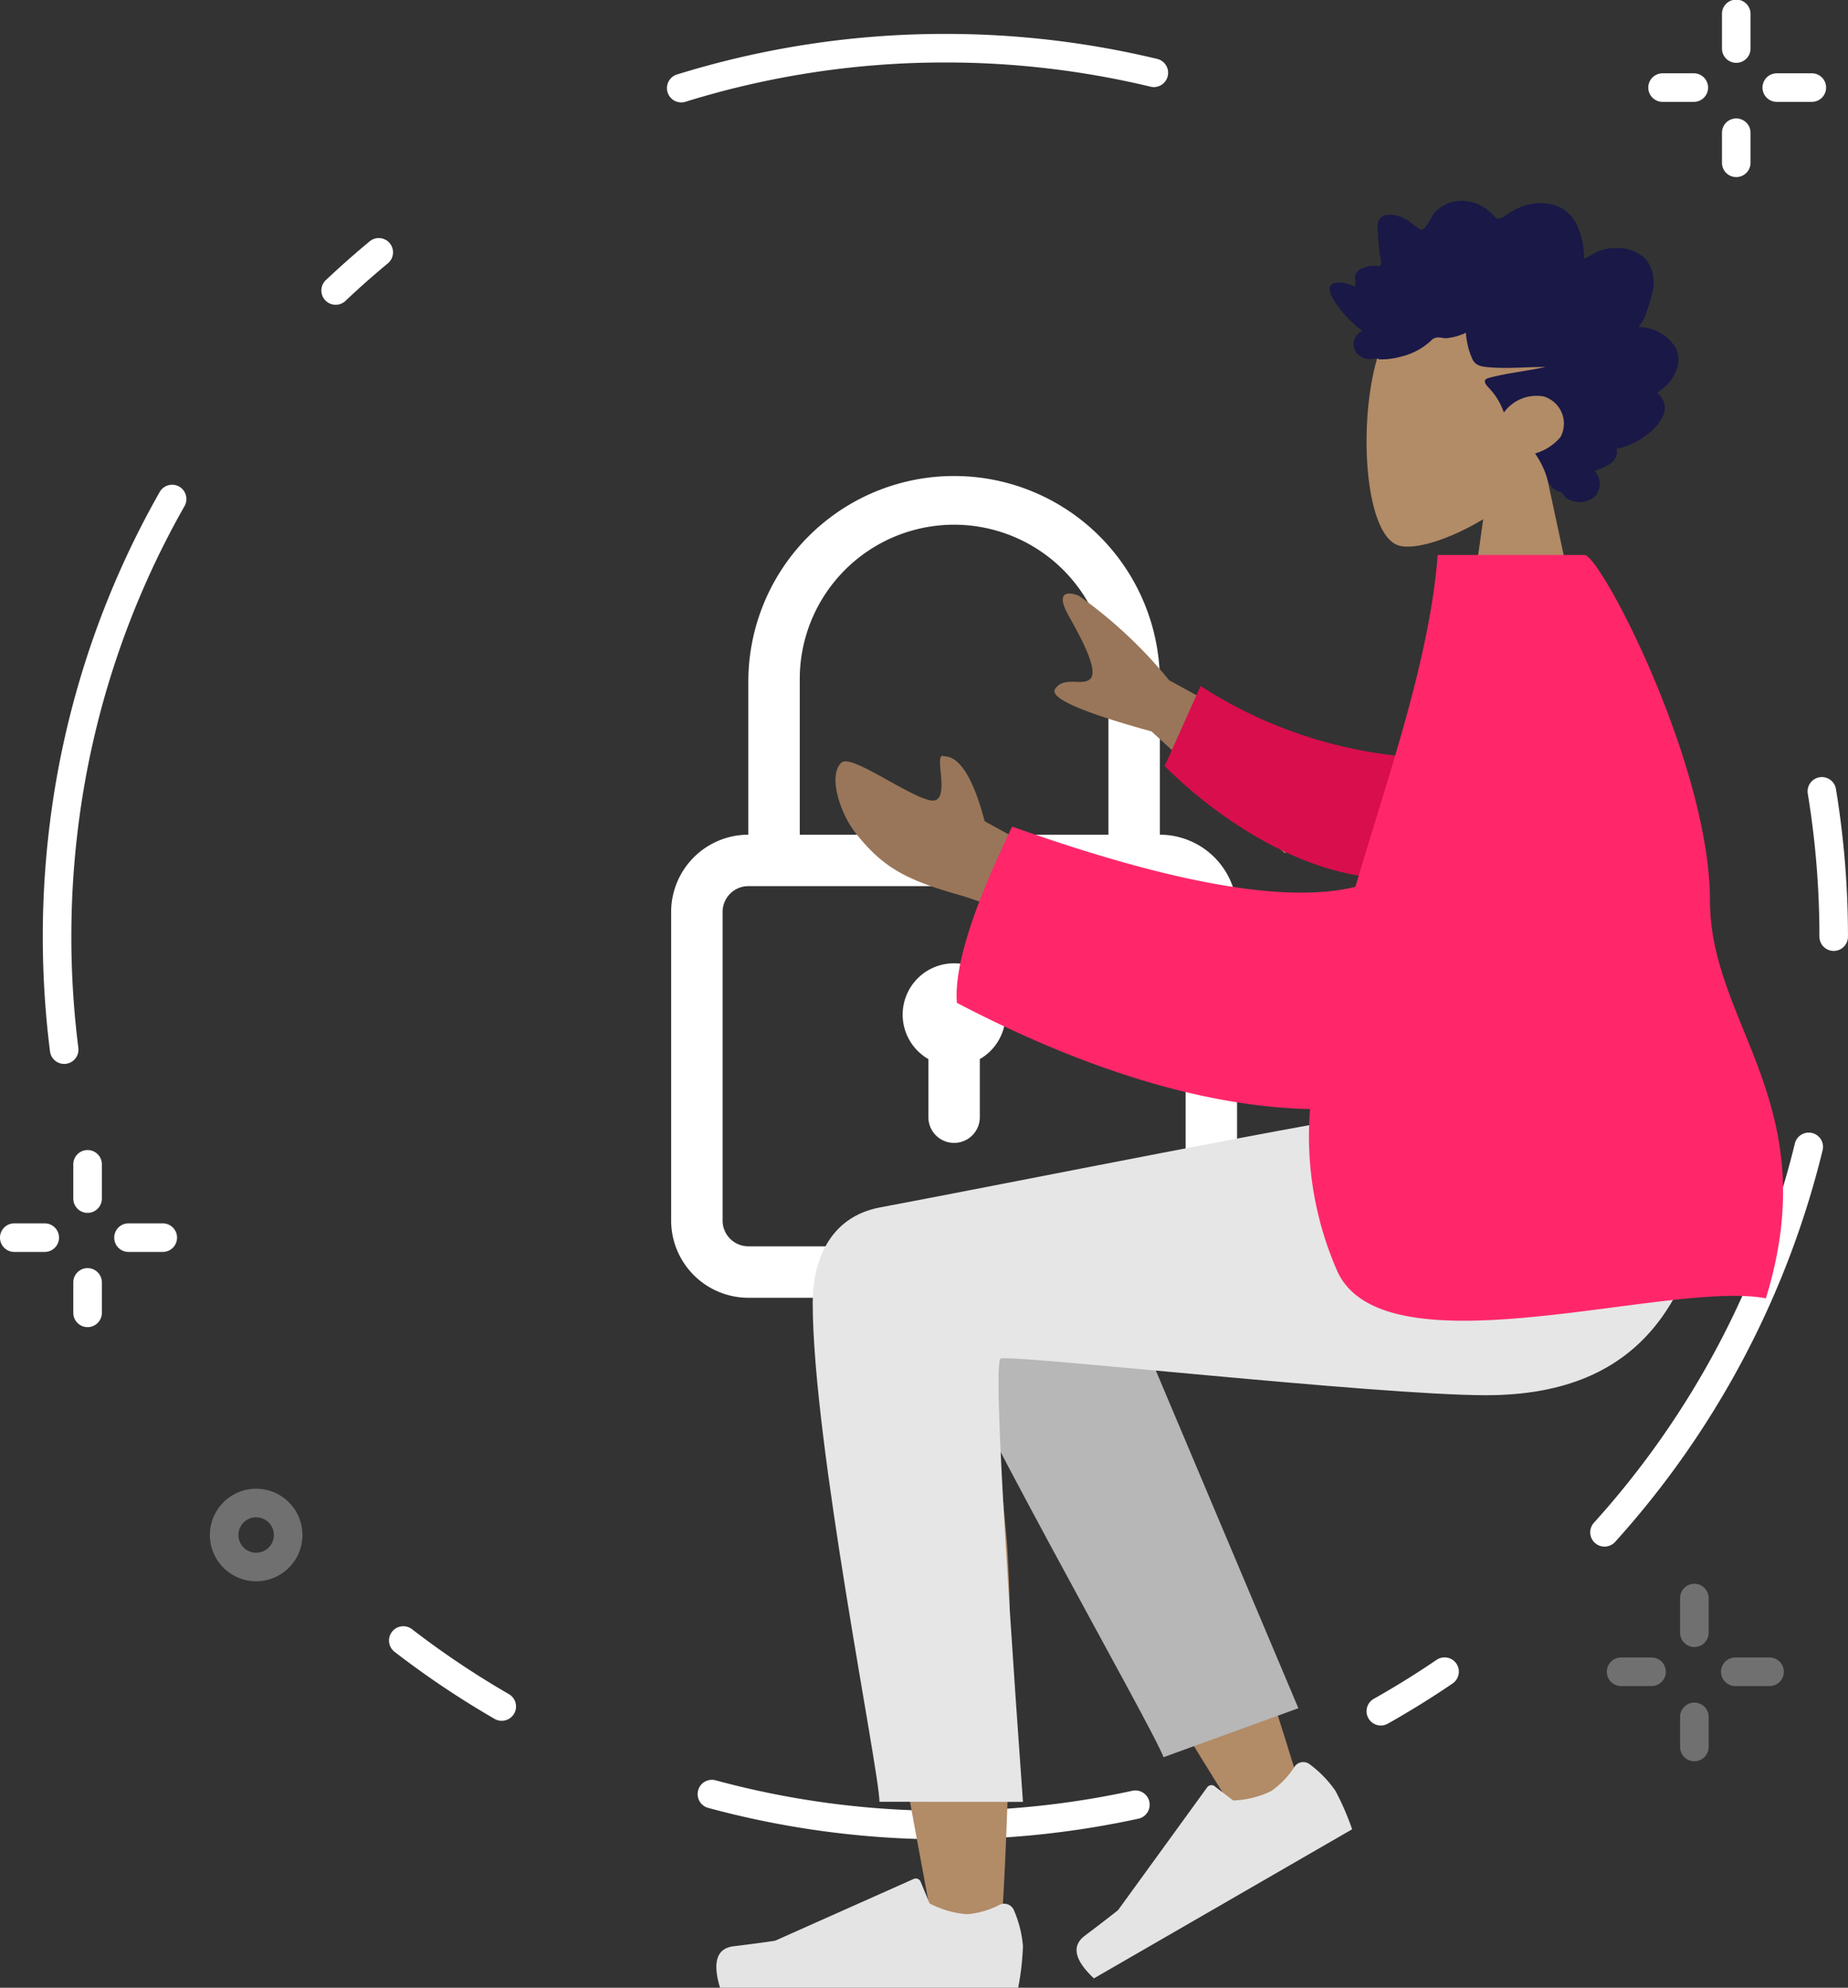 <svg xmlns="http://www.w3.org/2000/svg" width="175.198" height="188.422" viewBox="0 0 175.198 188.422">
  <rect x="0" y="0" width="175.198" height="188.422" fill="#333333" stroke="none"/>
  <g id="Group_4765" data-name="Group 4765" transform="translate(-100.049 -257)">
    <g id="Group_2550" data-name="Group 2550" transform="translate(878.225 -3732.037)">
      <g id="Group_2546" data-name="Group 2546" transform="translate(-778.176 3989.037)">
        <g id="Group_2538" data-name="Group 2538" transform="translate(0 109.014)">
          <g id="Group_2536" data-name="Group 2536" transform="translate(0 6.949)">
            <path id="Path_11523" data-name="Path 11523" d="M-773.935,4634.245h-2.888a1.353,1.353,0,0,1-1.354-1.354,1.354,1.354,0,0,1,1.354-1.354h2.888a1.354,1.354,0,0,1,1.354,1.354A1.353,1.353,0,0,1-773.935,4634.245Z" transform="translate(778.176 -4631.538)" fill="#fff"/>
            <path id="Path_11524" data-name="Path 11524" d="M-713.574,4634.245h-3.249a1.353,1.353,0,0,1-1.354-1.354,1.354,1.354,0,0,1,1.354-1.354h3.249a1.354,1.354,0,0,1,1.354,1.354A1.353,1.353,0,0,1-713.574,4634.245Z" transform="translate(729.005 -4631.538)" fill="#fff"/>
          </g>
          <g id="Group_2537" data-name="Group 2537" transform="translate(6.949)">
            <path id="Path_11525" data-name="Path 11525" d="M-738.322,4660.632a1.354,1.354,0,0,1-1.354-1.354v-2.887a1.354,1.354,0,0,1,1.354-1.354,1.354,1.354,0,0,1,1.354,1.354v2.887A1.354,1.354,0,0,1-738.322,4660.632Z" transform="translate(739.676 -4643.847)" fill="#fff"/>
            <path id="Path_11526" data-name="Path 11526" d="M-738.322,4598.993a1.353,1.353,0,0,1-1.354-1.353v-3.25a1.353,1.353,0,0,1,1.354-1.353,1.353,1.353,0,0,1,1.354,1.353v3.25A1.353,1.353,0,0,1-738.322,4598.993Z" transform="translate(739.676 -4593.038)" fill="#fff"/>
          </g>
        </g>
        <g id="Group_2541" data-name="Group 2541" transform="translate(152.331 150.165)" opacity="0.3">
          <g id="Group_2539" data-name="Group 2539" transform="translate(0 6.949)">
            <path id="Path_11527" data-name="Path 11527" d="M70.065,4862.245H67.178a1.354,1.354,0,0,1,0-2.708h2.888a1.354,1.354,0,0,1,0,2.708Z" transform="translate(-65.824 -4859.537)" fill="#fff"/>
            <path id="Path_11528" data-name="Path 11528" d="M130.426,4862.245h-3.249a1.354,1.354,0,0,1,0-2.708h3.249a1.354,1.354,0,0,1,0,2.708Z" transform="translate(-114.995 -4859.537)" fill="#fff"/>
          </g>
          <g id="Group_2540" data-name="Group 2540" transform="translate(6.949)">
            <path id="Path_11529" data-name="Path 11529" d="M105.678,4888.632a1.353,1.353,0,0,1-1.354-1.353v-2.888a1.354,1.354,0,0,1,2.707,0v2.888A1.353,1.353,0,0,1,105.678,4888.632Z" transform="translate(-104.324 -4871.848)" fill="#fff"/>
            <path id="Path_11530" data-name="Path 11530" d="M105.678,4826.993a1.353,1.353,0,0,1-1.354-1.353v-3.249a1.354,1.354,0,1,1,2.707,0v3.249A1.353,1.353,0,0,1,105.678,4826.993Z" transform="translate(-104.324 -4821.038)" fill="#fff"/>
          </g>
        </g>
        <g id="Group_2544" data-name="Group 2544" transform="translate(156.301)">
          <g id="Group_2542" data-name="Group 2542" transform="translate(0 6.949)">
            <path id="Path_11531" data-name="Path 11531" d="M92.065,4030.245H89.178a1.354,1.354,0,1,1,0-2.707h2.888a1.354,1.354,0,1,1,0,2.707Z" transform="translate(-87.824 -4027.538)" fill="#fff"/>
            <path id="Path_11532" data-name="Path 11532" d="M152.426,4030.245h-3.249a1.354,1.354,0,1,1,0-2.707h3.249a1.354,1.354,0,1,1,0,2.707Z" transform="translate(-136.995 -4027.538)" fill="#fff"/>
          </g>
          <g id="Group_2543" data-name="Group 2543" transform="translate(6.949)">
            <path id="Path_11533" data-name="Path 11533" d="M127.678,4056.633a1.353,1.353,0,0,1-1.354-1.354v-2.888a1.354,1.354,0,0,1,2.707,0v2.888A1.353,1.353,0,0,1,127.678,4056.633Z" transform="translate(-126.324 -4039.847)" fill="#fff"/>
            <path id="Path_11534" data-name="Path 11534" d="M127.678,3994.993a1.354,1.354,0,0,1-1.354-1.354v-3.248a1.354,1.354,0,1,1,2.707,0v3.248A1.354,1.354,0,0,1,127.678,3994.993Z" transform="translate(-126.324 -3989.037)" fill="#fff"/>
          </g>
        </g>
        <path id="Path_11535" data-name="Path 11535" d="M-663.544,4779.679a4.392,4.392,0,0,1-4.387-4.388,4.392,4.392,0,0,1,4.387-4.386,4.392,4.392,0,0,1,4.388,4.386A4.392,4.392,0,0,1-663.544,4779.679Zm0-6.066a1.681,1.681,0,0,0-1.68,1.679,1.682,1.682,0,0,0,1.68,1.681,1.682,1.682,0,0,0,1.68-1.681A1.681,1.681,0,0,0-663.544,4773.613Z" transform="translate(687.829 -4629.789)" fill="#fff" opacity="0.3"/>
        <g id="Group_2545" data-name="Group 2545" transform="translate(4.055 3.213)">
          <path id="Path_11536" data-name="Path 11536" d="M-426.5,4013.332a1.354,1.354,0,0,1-1.292-.953,1.353,1.353,0,0,1,.891-1.694,85.594,85.594,0,0,1,25.446-3.847,85.964,85.964,0,0,1,20.077,2.369,1.353,1.353,0,0,1,1,1.633,1.352,1.352,0,0,1-1.633,1,83.28,83.28,0,0,0-19.444-2.294,82.882,82.882,0,0,0-24.642,3.725A1.358,1.358,0,0,1-426.5,4013.332Z" transform="translate(487.028 -4006.837)" fill="#fff"/>
          <path id="Path_11537" data-name="Path 11537" d="M-608.019,4120.392a1.353,1.353,0,0,1-.985-.426,1.353,1.353,0,0,1,.055-1.913c1.339-1.265,2.736-2.5,4.153-3.674a1.353,1.353,0,0,1,1.906.176,1.355,1.355,0,0,1-.178,1.907c-1.372,1.137-2.726,2.335-4.022,3.559A1.343,1.343,0,0,1-608.019,4120.392Z" transform="translate(635.785 -4094.713)" fill="#fff"/>
          <path id="Path_11538" data-name="Path 11538" d="M-753.683,4298.512a1.354,1.354,0,0,1-1.341-1.183,86.724,86.724,0,0,1-.685-10.881,86.693,86.693,0,0,1,.679-10.827,84.687,84.687,0,0,1,10.406-31.322,1.353,1.353,0,0,1,1.845-.511,1.354,1.354,0,0,1,.51,1.846,81.991,81.991,0,0,0-10.075,30.326,83.964,83.964,0,0,0-.657,10.488,83.981,83.981,0,0,0,.664,10.54,1.353,1.353,0,0,1-1.172,1.514A1.207,1.207,0,0,1-753.683,4298.512Z" transform="translate(755.71 -4200.877)" fill="#fff"/>
          <path id="Path_11539" data-name="Path 11539" d="M-563.153,4852.107a1.338,1.338,0,0,1-.676-.182,85.927,85.927,0,0,1-9.478-6.353,1.352,1.352,0,0,1-.245-1.9,1.353,1.353,0,0,1,1.9-.245,83.409,83.409,0,0,0,9.179,6.151,1.354,1.354,0,0,1,.5,1.85A1.354,1.354,0,0,1-563.153,4852.107Z" transform="translate(606.66 -4692.206)" fill="#fff"/>
          <path id="Path_11540" data-name="Path 11540" d="M-388.251,4929.427a85.831,85.831,0,0,1-22.49-2.986,1.354,1.354,0,0,1-.951-1.661,1.353,1.353,0,0,1,1.661-.952,83.087,83.087,0,0,0,21.781,2.892,83.5,83.5,0,0,0,17.724-1.9,1.352,1.352,0,0,1,1.611,1.033,1.353,1.353,0,0,1-1.034,1.611A86.1,86.1,0,0,1-388.251,4929.427Z" transform="translate(473.822 -4758.284)" fill="#fff"/>
          <path id="Path_11541" data-name="Path 11541" d="M-59.015,4865.937a1.354,1.354,0,0,1-1.181-.69,1.353,1.353,0,0,1,.515-1.843c2.024-1.14,4.024-2.381,5.946-3.689a1.353,1.353,0,0,1,1.881.356,1.353,1.353,0,0,1-.358,1.88c-1.985,1.353-4.051,2.633-6.141,3.811A1.34,1.34,0,0,1-59.015,4865.937Z" transform="translate(185.87 -4705.588)" fill="#fff"/>
          <path id="Path_11542" data-name="Path 11542" d="M58.457,4622.955a1.354,1.354,0,0,1-1-2.262,82.942,82.942,0,0,0,19.059-35.982,1.354,1.354,0,0,1,2.631.637,85.652,85.652,0,0,1-19.682,37.162A1.353,1.353,0,0,1,58.457,4622.955Z" transform="translate(89.598 -4479.564)" fill="#fff"/>
          <path id="Path_11543" data-name="Path 11543" d="M173.8,4413.73a1.354,1.354,0,0,1-1.354-1.354c0-2.493-.112-5.009-.333-7.479-.181-2.018-.438-4.055-.766-6.052a1.354,1.354,0,1,1,2.672-.438c.338,2.062.6,4.166.791,6.25.228,2.548.343,5.146.343,7.718A1.353,1.353,0,0,1,173.8,4413.73Z" transform="translate(-4.013 -4326.804)" fill="#fff"/>
        </g>
      </g>
    </g>
    <g id="Group_3013" data-name="Group 3013" transform="translate(-198.822 1.982)">
      <path id="Path_11848" data-name="Path 11848" d="M408.832,334.14V319.508a19.509,19.509,0,0,0-39.017,0V334.14a7.325,7.325,0,0,0-7.316,7.315v29.262a7.325,7.325,0,0,0,7.316,7.317h39.017a7.324,7.324,0,0,0,7.316-7.317V341.455A7.324,7.324,0,0,0,408.832,334.14Zm-34.14-14.632a14.632,14.632,0,1,1,29.263,0V334.14H374.692Zm36.578,51.209a2.441,2.441,0,0,1-2.438,2.439H369.815a2.441,2.441,0,0,1-2.438-2.439V341.455a2.441,2.441,0,0,1,2.438-2.439h39.017a2.441,2.441,0,0,1,2.438,2.439Z" transform="translate(0)" fill="#fff"/>
      <path id="Path_11849" data-name="Path 11849" d="M479.879,537.5a4.863,4.863,0,0,0-2.439,9.078v5.554a2.439,2.439,0,0,0,4.877,0v-5.554a4.863,4.863,0,0,0-2.438-9.078Z" transform="translate(-90.555 -191.168)" fill="#fff"/>
    </g>
    <g id="humaaans_sitting-2" data-name="humaaans/sitting-2" transform="translate(167.961 276.027)">
      <g id="A-Human_Sitting" data-name="A-Human/Sitting" transform="translate(101.124 169.395) rotate(180)">
        <g id="Head_Front_Rad" data-name="Head/Front/Rad" transform="translate(9.911 124.791)">
          <g id="Head" transform="translate(8.52)">
            <path id="Path_2" data-name="Path 2" d="M4.141,19.3A13.577,13.577,0,0,0,.53,29.055c.753,10.725,15.682,8.366,18.587,2.953S21.675,12.863,17.922,11.9c-1.5-.386-4.686.559-7.931,2.515L12.028,0H0Z" fill="#b28b67" fill-rule="evenodd"/>
          </g>
          <path id="hair" d="M29.271,11.979a3.759,3.759,0,0,0,.784-1.456,14.729,14.729,0,0,0,.5-1.654,3.642,3.642,0,0,0-.549-3.3A3.783,3.783,0,0,0,27.5,4.485a4.6,4.6,0,0,0-1.777.225c-.566.186-1.054.557-1.6.787a7.17,7.17,0,0,0-.845-3.523A3.512,3.512,0,0,0,20.663.267a5.186,5.186,0,0,0-3.186.642c-.248.134-.493.274-.728.433a2.04,2.04,0,0,1-.632.347c-.257.06-.385-.088-.552-.276a4.194,4.194,0,0,0-.651-.586A3.832,3.832,0,0,0,11.328.212,3.332,3.332,0,0,0,9.866,1.269c-.334.438-.571,1.132-1.032,1.436-.2.129-.333-.042-.511-.169-.267-.19-.522-.4-.792-.586A3.629,3.629,0,0,0,6.3,1.394c-.645-.149-1.536-.114-1.72.73a3.485,3.485,0,0,0,.006.976c.031.439.063.877.1,1.316a9.5,9.5,0,0,0,.128.981,1.435,1.435,0,0,1,.064.673c-.093.218-.524.094-.708.1a2.8,2.8,0,0,0-1.064.234,1.145,1.145,0,0,0-.644.6,1.071,1.071,0,0,0-.018.56,1.671,1.671,0,0,1-.034.575c-.488-.24-2.18-.774-2.392.1A1.369,1.369,0,0,0,.231,9.1a7.507,7.507,0,0,0,.788,1.2,10.731,10.731,0,0,0,2.1,2.037,1.376,1.376,0,0,0-.359,2.3,1.705,1.705,0,0,0,1.252.363,2.769,2.769,0,0,1,.518-.041,1.238,1.238,0,0,0,.235.079A6.98,6.98,0,0,0,6.685,14.8a6.333,6.333,0,0,0,2.929-1.532.9.9,0,0,1,.677-.311c.252,0,.5.072.751.078a5.408,5.408,0,0,0,1.885-.525,7.111,7.111,0,0,0,.617,2.507c.279.613.861.7,1.432.756,1.829.172,3.664-.02,5.494-.017-1.772.4-3.6.566-5.36,1.037-.794.213-.188.748.152,1.119a6.45,6.45,0,0,1,1.263,2.165,3.82,3.82,0,0,1,3.757-1.528,2.681,2.681,0,0,1,1.6,3.871,4.959,4.959,0,0,1-2.4,1.537,8.586,8.586,0,0,1,1.2,2.526,1.807,1.807,0,0,0,.9,1.032,1.052,1.052,0,0,1,.475.189c.157.162.194.343.394.482a2.222,2.222,0,0,0,2.753-.212,1.8,1.8,0,0,0-.061-2.356c.851-.355,2.4-.811,2.063-2.136,1.844-.122,6.32-3.113,3.846-5.3,1.358-.768,2.606-2.643,1.733-4.3a4.2,4.2,0,0,0-3.516-1.91" transform="translate(33.077 44.604) rotate(180)" fill="#191847" fill-rule="evenodd"/>
        </g>
        <g id="Bottom_Sitting_Skinny-Jeans-1" data-name="Bottom/Sitting/Skinny-Jeans-1" transform="translate(6.403)">
          <path id="Skin" d="M34.018,70.7c4.128,2.479,11.054-.706,11.049-4.251-.014-10.607-9.694-60.6-10.2-63.758s-5.92-3.995-6.235-.01c-.5,6.34-1.434,28.288-.5,38.447.385,4.193.8,8.187,1.208,11.75Q21.719,39.121,5.772,13.48L0,16.117q6.8,22.4,11.149,31.627c4.966,10.533,9.623,19.553,11.583,22.73C25.816,75.472,31.182,73.728,34.018,70.7Z" transform="translate(39.129 2.089)" fill="#b28b67" fill-rule="evenodd"/>
          <path id="LegLower" d="M0,0,2.565,50.873c1.849,8.8,17.494,4.714,17.488,0C20.038,40.171,13.609,3.2,13.6.01Z" transform="translate(39.542 26.499) rotate(-20)" fill="#b7b7b7" fill-rule="evenodd"/>
          <g id="Accessories_Shoe_Flat-Sneaker" data-name="Accessories/Shoe/Flat-Sneaker" transform="matrix(0.866, -0.5, 0.5, 0.866, 34.055, 15.25)">
            <path id="shoe" d="M.841,7.316A10.761,10.761,0,0,1,0,3.956,25.147,25.147,0,0,1,.452,0H28.719q1.1,3.643-1.272,3.933T23.5,4.458L10.364,10.315a.5.5,0,0,1-.662-.254L9.7,10.048,8.852,8A9.013,9.013,0,0,0,5.281,6.974a8.088,8.088,0,0,0-3.083.9h0A1,1,0,0,1,.869,7.382Q.854,7.35.841,7.316Z" transform="translate(0 0)" fill="#e4e4e4" fill-rule="evenodd"/>
          </g>
          <g id="Accessories_Shoe_Flat-Sneaker-2" data-name="Accessories/Shoe/Flat-Sneaker" transform="translate(65.653)">
            <path id="shoe-2" data-name="shoe" d="M.841,7.316A10.761,10.761,0,0,1,0,3.956,25.147,25.147,0,0,1,.452,0H28.718q1.1,3.643-1.272,3.933T23.5,4.458L10.364,10.315a.5.5,0,0,1-.662-.254L9.7,10.048,8.852,8A9.013,9.013,0,0,0,5.281,6.974a8.088,8.088,0,0,0-3.083.9h0A1,1,0,0,1,.869,7.382Q.854,7.35.841,7.316Z" transform="translate(0)" fill="#e4e4e4" fill-rule="evenodd"/>
          </g>
          <path id="Leg-and-Butt" d="M85.585,47.314C85.585,34,79.261,2.942,79.257.01L65.653,0q2.987,41.568,2.118,42.016c-.869.448-35.608-3.468-46.027-3.468C6.72,38.548.5,48.022,0,65.573H29.762c6.06-.648,37.669-7.024,49.408-9.216C84.2,55.419,85.585,50.982,85.585,47.314Z" transform="translate(0 17.621)" fill="#e6e6e6" fill-rule="evenodd"/>
        </g>
        <g id="Body_Pointing-Forward" data-name="Body/Pointing-Forward" transform="translate(0 63.231)">
          <path id="Skin-2" data-name="Skin" d="M0,15.707l17.4,9.527a43.032,43.032,0,0,0,8.55,8c.858.358,2.358.575.955-1.915s-2.767-5.173-2.052-5.94,2.5.3,3.35-.97q.853-1.275-9.135-4.027L6.424,8.812ZM27.244,7.668l7.641,4.2q1.608,6.119,3.845,6.158c1.145.533-.849-4.622,1.322-4.175s7.471,4.389,8.385,3.588c1.351-1.184.146-4.82-1.273-6.628-2.653-3.38-4.849-4.536-10.278-6.05A29.844,29.844,0,0,1,27.68,0Z" transform="translate(40.802 35.479)" fill="#997659" fill-rule="evenodd"/>
          <path id="Sleeve" d="M2.759,12.208A42.743,42.743,0,0,1,26.437,15.4l2.175-8.032C21.777,2.44,12.709-1.061,5.48.293A6.642,6.642,0,0,0,2.759,12.208Z" transform="translate(31.515 40.818) rotate(9)" fill="#d90e4d" fill-rule="evenodd"/>
          <path id="Clothes" d="M40.535,41.132q9.7-2.42,32.542,5.707,5.665-11.72,5.238-16.711c-13.062-6.823-24.257-9.865-33.48-10.066A31.74,31.74,0,0,0,42.223,4.624c-4.6-9.782-31.538-.723-40.6-2.506-5.672,18.42,5.295,25.906,5.3,37.692.01,12.907,10.374,32.775,11.9,32.775H32.736C33.5,62.728,37.365,51.864,40.535,41.132Z" transform="translate(0 0)" fill="#ff276a" fill-rule="evenodd"/>
        </g>
      </g>
    </g>
  </g>
</svg>
